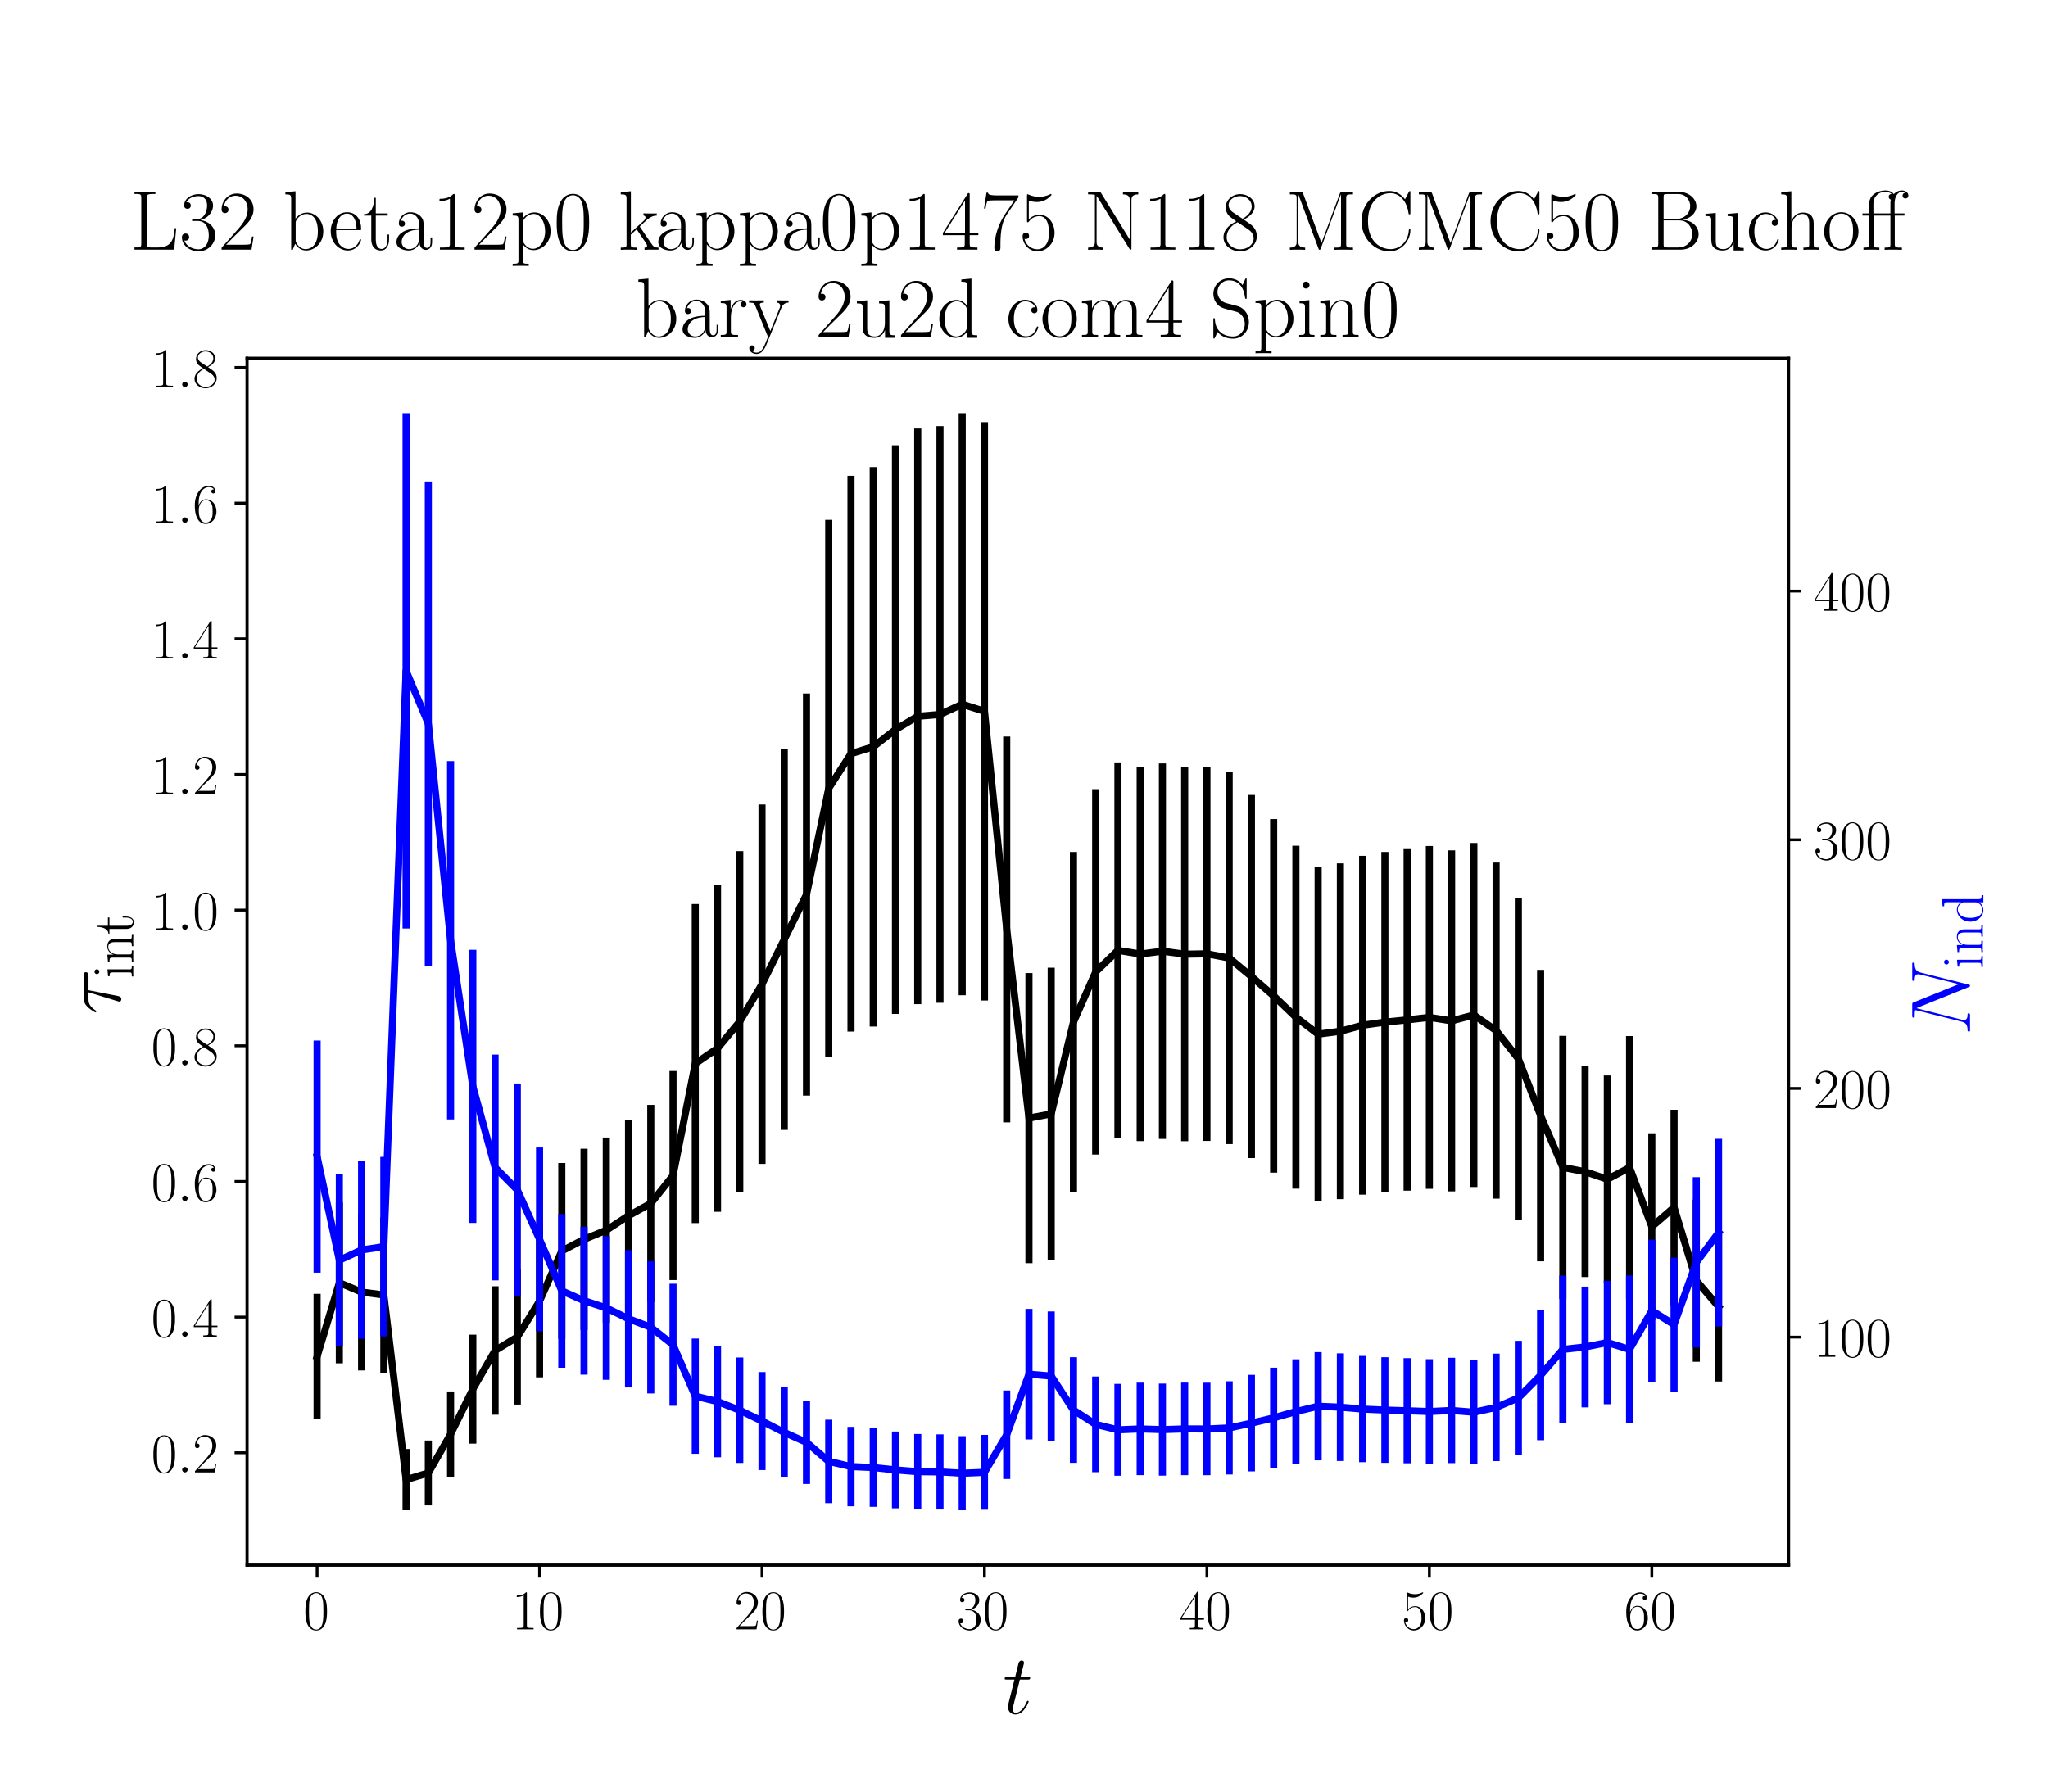 <?xml version="1.0" encoding="utf-8" standalone="no"?>
<!DOCTYPE svg PUBLIC "-//W3C//DTD SVG 1.1//EN"
  "http://www.w3.org/Graphics/SVG/1.1/DTD/svg11.dtd">
<!-- Created with matplotlib (https://matplotlib.org/) -->
<svg height="504pt" version="1.1" viewBox="0 0 576 504" width="576pt" xmlns="http://www.w3.org/2000/svg" xmlns:xlink="http://www.w3.org/1999/xlink">
 <defs>
  <style type="text/css">*{stroke-linecap:butt;stroke-linejoin:round;}</style>
 </defs>
 <g id="figure_1">
  <g id="patch_1">
   <path d="M 0 504 
L 576 504 
L 576 0 
L 0 0 
z
" style="fill:#ffffff;"/>
  </g>
  <g id="axes_1">
   <g id="patch_2">
    <path d="M 69.479 440.296 
L 503.053 440.296 
L 503.053 100.8 
L 69.479 100.8 
z
" style="fill:#ffffff;"/>
   </g>
   <g id="matplotlib.axis_1">
    <g id="xtick_1">
     <g id="line2d_1">
      <defs>
       <path d="M 0 0 
L 0 3.5 
" id="m782813d34b" style="stroke:#000000;stroke-width:0.8;"/>
      </defs>
      <g>
       <use style="stroke:#000000;stroke-width:0.8;" x="89.187" xlink:href="#m782813d34b" y="440.296"/>
      </g>
     </g>
     <g id="text_1">
      <!-- $\mathdefault{0}$ -->
      <g transform="translate(85.285 458.365)scale(0.16 -0.16)">
       <defs>
        <path d="M 42 31.641 
C 42 37.75 41.906 48.125 37.703 56.109 
C 34 63.109 28.094 65.594 22.906 65.594 
C 18.094 65.594 12 63.406 8.203 56.203 
C 4.203 48.719 3.797 39.438 3.797 31.641 
C 3.797 25.953 3.906 17.281 7 9.672 
C 11.297 -0.609 19 -2 22.906 -2 
C 27.5 -2 34.5 -0.109 38.594 9.375 
C 41.594 16.281 42 24.359 42 31.641 
z
M 22.906 -0.406 
C 16.5 -0.406 12.703 5.078 11.297 12.688 
C 10.203 18.562 10.203 27.156 10.203 32.75 
C 10.203 40.438 10.203 46.828 11.5 52.922 
C 13.406 61.391 19 64 22.906 64 
C 27 64 32.297 61.297 34.203 53.125 
C 35.5 47.438 35.594 40.734 35.594 32.75 
C 35.594 26.25 35.594 18.266 34.406 12.375 
C 32.297 1.484 26.406 -0.406 22.906 -0.406 
z
" id="CMR17-48"/>
       </defs>
       <use transform="scale(0.996)" xlink:href="#CMR17-48"/>
      </g>
     </g>
    </g>
    <g id="xtick_2">
     <g id="line2d_2">
      <g>
       <use style="stroke:#000000;stroke-width:0.8;" x="151.751" xlink:href="#m782813d34b" y="440.296"/>
      </g>
     </g>
     <g id="text_2">
      <!-- $\mathdefault{10}$ -->
      <g transform="translate(143.947 458.365)scale(0.16 -0.16)">
       <defs>
        <path d="M 26.594 63.406 
C 26.594 65.5 26.5 65.5 25.094 65.5 
C 21.203 61.188 15.297 59.797 9.703 59.797 
C 9.406 59.797 8.906 59.797 8.797 59.5 
C 8.703 59.297 8.703 59.094 8.703 57 
C 11.797 57 17 57.594 21 59.984 
L 21 7.203 
C 21 3.688 20.797 2.5 12.203 2.5 
L 9.203 2.5 
L 9.203 0 
C 14 0 19 0 23.797 0 
C 28.594 0 33.594 0 38.406 0 
L 38.406 2.5 
L 35.406 2.5 
C 26.797 2.5 26.594 3.594 26.594 7.156 
z
" id="CMR17-49"/>
       </defs>
       <use transform="scale(0.996)" xlink:href="#CMR17-49"/>
       <use transform="translate(45.69 0)scale(0.996)" xlink:href="#CMR17-48"/>
      </g>
     </g>
    </g>
    <g id="xtick_3">
     <g id="line2d_3">
      <g>
       <use style="stroke:#000000;stroke-width:0.8;" x="214.316" xlink:href="#m782813d34b" y="440.296"/>
      </g>
     </g>
     <g id="text_3">
      <!-- $\mathdefault{20}$ -->
      <g transform="translate(206.512 458.365)scale(0.16 -0.16)">
       <defs>
        <path d="M 41.703 15.453 
L 39.906 15.453 
C 38.906 8.375 38.094 7.172 37.703 6.562 
C 37.203 5.766 30 5.766 28.594 5.766 
L 9.406 5.766 
C 13 9.672 20 16.75 28.5 24.953 
C 34.594 30.734 41.703 37.531 41.703 47.422 
C 41.703 59.219 32.297 66 21.797 66 
C 10.797 66 4.094 56.312 4.094 47.344 
C 4.094 43.438 7 42.938 8.203 42.938 
C 9.203 42.938 12.203 43.547 12.203 47.031 
C 12.203 50.109 9.594 51 8.203 51 
C 7.594 51 7 50.906 6.594 50.703 
C 8.5 59.219 14.297 63.406 20.406 63.406 
C 29.094 63.406 34.797 56.516 34.797 47.422 
C 34.797 38.734 29.703 31.25 24 24.75 
L 4.094 2.281 
L 4.094 0 
L 39.297 0 
z
" id="CMR17-50"/>
       </defs>
       <use transform="scale(0.996)" xlink:href="#CMR17-50"/>
       <use transform="translate(45.69 0)scale(0.996)" xlink:href="#CMR17-48"/>
      </g>
     </g>
    </g>
    <g id="xtick_4">
     <g id="line2d_4">
      <g>
       <use style="stroke:#000000;stroke-width:0.8;" x="276.881" xlink:href="#m782813d34b" y="440.296"/>
      </g>
     </g>
     <g id="text_4">
      <!-- $\mathdefault{30}$ -->
      <g transform="translate(269.077 458.365)scale(0.16 -0.16)">
       <defs>
        <path d="M 22.094 33.703 
C 31 33.703 34.906 25.969 34.906 17.031 
C 34.906 5 28.5 0.391 22.703 0.391 
C 17.406 0.391 8.797 3.031 6.094 10.828 
C 6.594 10.625 7.094 10.625 7.594 10.625 
C 10 10.625 11.797 12.219 11.797 14.812 
C 11.797 17.703 9.594 19 7.594 19 
C 5.906 19 3.297 18.203 3.297 14.469 
C 3.297 5.234 12.297 -2 22.906 -2 
C 34 -2 42.5 6.719 42.5 16.953 
C 42.5 26.672 34.5 33.703 25 34.797 
C 32.594 36.375 39.906 43.062 39.906 52.016 
C 39.906 59.688 32 65.297 23 65.297 
C 13.906 65.297 5.906 59.828 5.906 52.016 
C 5.906 48.594 8.5 48 9.797 48 
C 11.906 48 13.703 49.297 13.703 51.891 
C 13.703 54.469 11.906 55.766 9.797 55.766 
C 9.406 55.766 8.906 55.766 8.5 55.578 
C 11.406 61.859 19.297 63 22.797 63 
C 26.297 63 32.906 61.328 32.906 51.875 
C 32.906 49.109 32.5 44.188 29.094 39.844 
C 26.094 36 22.703 36 19.406 35.688 
C 18.906 35.688 16.594 35.453 16.203 35.453 
C 15.5 35.359 15.094 35.266 15.094 34.5 
C 15.094 33.797 15.203 33.703 17.203 33.703 
z
" id="CMR17-51"/>
       </defs>
       <use transform="scale(0.996)" xlink:href="#CMR17-51"/>
       <use transform="translate(45.69 0)scale(0.996)" xlink:href="#CMR17-48"/>
      </g>
     </g>
    </g>
    <g id="xtick_5">
     <g id="line2d_5">
      <g>
       <use style="stroke:#000000;stroke-width:0.8;" x="339.446" xlink:href="#m782813d34b" y="440.296"/>
      </g>
     </g>
     <g id="text_5">
      <!-- $\mathdefault{40}$ -->
      <g transform="translate(331.642 458.365)scale(0.16 -0.16)">
       <defs>
        <path d="M 33.594 64.406 
C 33.594 66.5 33.5 66.5 31.703 66.5 
L 2 19.594 
L 2 17 
L 27.797 17 
L 27.797 7.141 
C 27.797 3.5 27.594 2.5 20.594 2.5 
L 18.703 2.5 
L 18.703 0 
C 21.906 0 27.297 0 30.703 0 
C 34.094 0 39.5 0 42.703 0 
L 42.703 2.5 
L 40.797 2.5 
C 33.797 2.5 33.594 3.5 33.594 7.141 
L 33.594 17 
L 43.797 17 
L 43.797 19.594 
L 33.594 19.594 
z
M 28.094 57.859 
L 28.094 19.594 
L 4 19.594 
z
" id="CMR17-52"/>
       </defs>
       <use transform="scale(0.996)" xlink:href="#CMR17-52"/>
       <use transform="translate(45.69 0)scale(0.996)" xlink:href="#CMR17-48"/>
      </g>
     </g>
    </g>
    <g id="xtick_6">
     <g id="line2d_6">
      <g>
       <use style="stroke:#000000;stroke-width:0.8;" x="402.011" xlink:href="#m782813d34b" y="440.296"/>
      </g>
     </g>
     <g id="text_6">
      <!-- $\mathdefault{50}$ -->
      <g transform="translate(394.207 458.365)scale(0.16 -0.16)">
       <defs>
        <path d="M 11.406 57.688 
C 12.406 57.281 16.5 56 20.703 56 
C 30 56 35.094 61.109 38 64.062 
C 38 64.953 38 65.5 37.406 65.5 
C 37.297 65.5 37.094 65.5 36.297 65.047 
C 32.797 63.406 28.703 62.078 23.703 62.078 
C 20.703 62.078 16.203 62.484 11.297 64.672 
C 10.203 65.172 10 65.172 9.906 65.172 
C 9.406 65.172 9.297 65.062 9.297 63.078 
L 9.297 34.422 
C 9.297 32.641 9.297 32.141 10.297 32.141 
C 10.797 32.141 11 32.344 11.5 33.031 
C 14.703 37.516 19.094 39.406 24.094 39.406 
C 27.594 39.406 35.094 37.219 35.094 20.141 
C 35.094 16.953 35.094 11.172 32.094 6.578 
C 29.594 2.484 25.703 0.391 21.406 0.391 
C 14.797 0.391 8.094 5 6.297 12.719 
C 6.703 12.609 7.5 12.422 7.906 12.422 
C 9.203 12.422 11.703 13.125 11.703 16.219 
C 11.703 18.906 9.797 20 7.906 20 
C 5.594 20 4.094 18.594 4.094 15.797 
C 4.094 7.094 11 -2 21.594 -2 
C 31.906 -2 41.703 6.875 41.703 19.75 
C 41.703 31.719 33.906 41 24.203 41 
C 19.094 41 14.797 39.109 11.406 35.531 
z
" id="CMR17-53"/>
       </defs>
       <use transform="scale(0.996)" xlink:href="#CMR17-53"/>
       <use transform="translate(45.69 0)scale(0.996)" xlink:href="#CMR17-48"/>
      </g>
     </g>
    </g>
    <g id="xtick_7">
     <g id="line2d_7">
      <g>
       <use style="stroke:#000000;stroke-width:0.8;" x="464.576" xlink:href="#m782813d34b" y="440.296"/>
      </g>
     </g>
     <g id="text_7">
      <!-- $\mathdefault{60}$ -->
      <g transform="translate(456.772 458.365)scale(0.16 -0.16)">
       <defs>
        <path d="M 10.594 34 
C 10.594 57.656 21.797 63 28.297 63 
C 30.406 63 35.5 62.641 37.5 59 
C 35.906 59 32.906 59 32.906 55.516 
C 32.906 52.828 35.094 51.922 36.5 51.922 
C 37.406 51.922 40.094 52.312 40.094 55.625 
C 40.094 61.781 35.094 65.297 28.203 65.297 
C 16.297 65.297 3.797 52.969 3.797 31 
C 3.797 3.953 15.094 -2 23.094 -2 
C 32.797 -2 42 6.672 42 20.047 
C 42 32.516 33.906 41.594 23.703 41.594 
C 17.594 41.594 13.094 37.609 10.594 30.625 
z
M 23.094 0.391 
C 10.797 0.391 10.797 18.75 10.797 22.438 
C 10.797 29.625 14.203 40 23.5 40 
C 25.203 40 30.094 40 33.406 33.125 
C 35.203 29.219 35.203 25.141 35.203 20.141 
C 35.203 14.75 35.203 10.781 33.094 6.781 
C 30.906 2.672 27.703 0.391 23.094 0.391 
z
" id="CMR17-54"/>
       </defs>
       <use transform="scale(0.996)" xlink:href="#CMR17-54"/>
       <use transform="translate(45.69 0)scale(0.996)" xlink:href="#CMR17-48"/>
      </g>
     </g>
    </g>
    <g id="text_8">
     <!-- $t$ -->
     <g transform="translate(282.039 482.069)scale(0.24 -0.24)">
      <defs>
       <path d="M 20.094 40.094 
L 29.297 40.094 
C 31.203 40.094 32.203 40.094 32.203 41.891 
C 32.203 43 31.594 43 29.594 43 
L 20.797 43 
L 24.5 57.688 
C 24.906 59.078 24.906 59.281 24.906 60 
C 24.906 61.609 23.594 62.5 22.297 62.5 
C 21.5 62.5 19.203 62.203 18.406 58.984 
L 14.5 43 
L 5.094 43 
C 3.094 43 2.203 43 2.203 41.094 
C 2.203 40.094 2.906 40.094 4.797 40.094 
L 13.703 40.094 
L 7.094 13.766 
C 6.297 10.281 6 9.281 6 7.984 
C 6 3.297 9.297 -1 14.906 -1 
C 25 -1 30.406 13.562 30.406 14.25 
C 30.406 14.859 30 15.156 29.406 15.156 
C 29.203 15.156 28.797 15.156 28.594 14.75 
C 28.5 14.656 28.406 14.547 27.703 12.953 
C 25.594 7.984 21 1 15.203 1 
C 12.203 1 12 3.5 12 5.688 
C 12 5.781 12 7.688 12.297 8.875 
z
" id="CMMI12-116"/>
      </defs>
      <use transform="scale(0.996)" xlink:href="#CMMI12-116"/>
     </g>
    </g>
   </g>
   <g id="matplotlib.axis_2">
    <g id="ytick_1">
     <g id="line2d_8">
      <defs>
       <path d="M 0 0 
L -3.5 0 
" id="m98a1964771" style="stroke:#000000;stroke-width:0.8;"/>
      </defs>
      <g>
       <use style="stroke:#000000;stroke-width:0.8;" x="69.479" xlink:href="#m98a1964771" y="408.683"/>
      </g>
     </g>
     <g id="text_9">
      <!-- $\mathdefault{0.2}$ -->
      <g transform="translate(42.535 414.218)scale(0.16 -0.16)">
       <defs>
        <path d="M 18.406 4.797 
C 18.406 7.688 16 9.672 13.594 9.672 
C 10.703 9.672 8.703 7.281 8.703 4.891 
C 8.703 2 11.094 0 13.5 0 
C 16.406 0 18.406 2.391 18.406 4.797 
z
" id="CMMI12-58"/>
       </defs>
       <use transform="scale(0.996)" xlink:href="#CMR17-48"/>
       <use transform="translate(45.69 0)scale(0.996)" xlink:href="#CMMI12-58"/>
       <use transform="translate(72.788 0)scale(0.996)" xlink:href="#CMR17-50"/>
      </g>
     </g>
    </g>
    <g id="ytick_2">
     <g id="line2d_9">
      <g>
       <use style="stroke:#000000;stroke-width:0.8;" x="69.479" xlink:href="#m98a1964771" y="370.519"/>
      </g>
     </g>
     <g id="text_10">
      <!-- $\mathdefault{0.4}$ -->
      <g transform="translate(42.535 376.054)scale(0.16 -0.16)">
       <use transform="scale(0.996)" xlink:href="#CMR17-48"/>
       <use transform="translate(45.69 0)scale(0.996)" xlink:href="#CMMI12-58"/>
       <use transform="translate(72.788 0)scale(0.996)" xlink:href="#CMR17-52"/>
      </g>
     </g>
    </g>
    <g id="ytick_3">
     <g id="line2d_10">
      <g>
       <use style="stroke:#000000;stroke-width:0.8;" x="69.479" xlink:href="#m98a1964771" y="332.355"/>
      </g>
     </g>
     <g id="text_11">
      <!-- $\mathdefault{0.6}$ -->
      <g transform="translate(42.535 337.89)scale(0.16 -0.16)">
       <use transform="scale(0.996)" xlink:href="#CMR17-48"/>
       <use transform="translate(45.69 0)scale(0.996)" xlink:href="#CMMI12-58"/>
       <use transform="translate(72.788 0)scale(0.996)" xlink:href="#CMR17-54"/>
      </g>
     </g>
    </g>
    <g id="ytick_4">
     <g id="line2d_11">
      <g>
       <use style="stroke:#000000;stroke-width:0.8;" x="69.479" xlink:href="#m98a1964771" y="294.191"/>
      </g>
     </g>
     <g id="text_12">
      <!-- $\mathdefault{0.8}$ -->
      <g transform="translate(42.535 299.726)scale(0.16 -0.16)">
       <defs>
        <path d="M 27.203 35.375 
C 33.5 38.547 39.906 43.328 39.906 50.984 
C 39.906 60.016 31.094 65.297 23 65.297 
C 13.906 65.297 5.906 58.734 5.906 49.688 
C 5.906 47.203 6.5 42.922 10.406 39.141 
C 11.406 38.156 15.594 35.172 18.297 33.281 
C 13.797 30.984 3.297 25.531 3.297 14.594 
C 3.297 4.359 13.094 -2 22.797 -2 
C 33.5 -2 42.5 5.656 42.5 15.781 
C 42.5 24.844 36.406 29.016 32.406 31.703 
z
M 14.094 44.094 
C 13.297 44.594 9.297 47.672 9.297 52.359 
C 9.297 58.422 15.594 63 22.797 63 
C 30.703 63 36.5 57.438 36.5 50.969 
C 36.5 41.703 26.094 36.422 25.594 36.422 
C 25.5 36.422 25.406 36.422 24.594 37.031 
z
M 32.5 23.734 
C 34 22.641 38.797 19.375 38.797 13.297 
C 38.797 5.953 31.406 0.391 23 0.391 
C 13.906 0.391 7 6.844 7 14.688 
C 7 22.547 13.094 29.094 20 32.188 
z
" id="CMR17-56"/>
       </defs>
       <use transform="scale(0.996)" xlink:href="#CMR17-48"/>
       <use transform="translate(45.69 0)scale(0.996)" xlink:href="#CMMI12-58"/>
       <use transform="translate(72.788 0)scale(0.996)" xlink:href="#CMR17-56"/>
      </g>
     </g>
    </g>
    <g id="ytick_5">
     <g id="line2d_12">
      <g>
       <use style="stroke:#000000;stroke-width:0.8;" x="69.479" xlink:href="#m98a1964771" y="256.027"/>
      </g>
     </g>
     <g id="text_13">
      <!-- $\mathdefault{1.0}$ -->
      <g transform="translate(42.535 261.561)scale(0.16 -0.16)">
       <use transform="scale(0.996)" xlink:href="#CMR17-49"/>
       <use transform="translate(45.69 0)scale(0.996)" xlink:href="#CMMI12-58"/>
       <use transform="translate(72.788 0)scale(0.996)" xlink:href="#CMR17-48"/>
      </g>
     </g>
    </g>
    <g id="ytick_6">
     <g id="line2d_13">
      <g>
       <use style="stroke:#000000;stroke-width:0.8;" x="69.479" xlink:href="#m98a1964771" y="217.863"/>
      </g>
     </g>
     <g id="text_14">
      <!-- $\mathdefault{1.2}$ -->
      <g transform="translate(42.535 223.397)scale(0.16 -0.16)">
       <use transform="scale(0.996)" xlink:href="#CMR17-49"/>
       <use transform="translate(45.69 0)scale(0.996)" xlink:href="#CMMI12-58"/>
       <use transform="translate(72.788 0)scale(0.996)" xlink:href="#CMR17-50"/>
      </g>
     </g>
    </g>
    <g id="ytick_7">
     <g id="line2d_14">
      <g>
       <use style="stroke:#000000;stroke-width:0.8;" x="69.479" xlink:href="#m98a1964771" y="179.699"/>
      </g>
     </g>
     <g id="text_15">
      <!-- $\mathdefault{1.4}$ -->
      <g transform="translate(42.535 185.233)scale(0.16 -0.16)">
       <use transform="scale(0.996)" xlink:href="#CMR17-49"/>
       <use transform="translate(45.69 0)scale(0.996)" xlink:href="#CMMI12-58"/>
       <use transform="translate(72.788 0)scale(0.996)" xlink:href="#CMR17-52"/>
      </g>
     </g>
    </g>
    <g id="ytick_8">
     <g id="line2d_15">
      <g>
       <use style="stroke:#000000;stroke-width:0.8;" x="69.479" xlink:href="#m98a1964771" y="141.534"/>
      </g>
     </g>
     <g id="text_16">
      <!-- $\mathdefault{1.6}$ -->
      <g transform="translate(42.535 147.069)scale(0.16 -0.16)">
       <use transform="scale(0.996)" xlink:href="#CMR17-49"/>
       <use transform="translate(45.69 0)scale(0.996)" xlink:href="#CMMI12-58"/>
       <use transform="translate(72.788 0)scale(0.996)" xlink:href="#CMR17-54"/>
      </g>
     </g>
    </g>
    <g id="ytick_9">
     <g id="line2d_16">
      <g>
       <use style="stroke:#000000;stroke-width:0.8;" x="69.479" xlink:href="#m98a1964771" y="103.37"/>
      </g>
     </g>
     <g id="text_17">
      <!-- $\mathdefault{1.8}$ -->
      <g transform="translate(42.535 108.905)scale(0.16 -0.16)">
       <use transform="scale(0.996)" xlink:href="#CMR17-49"/>
       <use transform="translate(45.69 0)scale(0.996)" xlink:href="#CMMI12-58"/>
       <use transform="translate(72.788 0)scale(0.996)" xlink:href="#CMR17-56"/>
      </g>
     </g>
    </g>
    <g id="text_18">
     <!-- $\tau_{\rm int}$ -->
     <g transform="translate(33.884 285.419)rotate(-90)scale(0.24 -0.24)">
      <defs>
       <path d="M 28.703 37.625 
L 45.297 37.625 
C 46.594 37.625 49.906 37.625 49.906 40.812 
C 49.906 43 48 43 46.203 43 
L 18.703 43 
C 16.406 43 13 43 8.406 38.125 
C 5.797 35.234 2.594 29.953 2.594 29.359 
C 2.594 28.766 3.094 28.562 3.703 28.562 
C 4.406 28.562 4.5 28.859 5 29.453 
C 10.203 37.625 15.406 37.625 17.906 37.625 
L 26.203 37.625 
L 15.797 3.484 
C 15.297 1.984 15.297 1.781 15.297 1.484 
C 15.297 0.391 16 -1 18 -1 
C 21.094 -1 21.594 1.688 21.906 3.172 
z
" id="CMMI12-28"/>
       <path d="M 15.5 61.078 
C 15.5 63.266 13.703 65.156 11.406 65.156 
C 9.203 65.156 7.297 63.375 7.297 61.078 
C 7.297 58.891 9.094 57 11.406 57 
C 13.594 57 15.5 58.797 15.5 61.078 
z
M 3.797 42.281 
L 3.797 39.703 
C 9.406 39.703 10.203 39.094 10.203 34.328 
L 10.203 6.672 
C 10.203 2.875 9.797 2.391 3.406 2.391 
L 3.406 -0.203 
C 5.797 0 10.094 0 12.594 0 
C 15 0 19.094 0 21.406 -0.203 
L 21.406 2.391 
C 15.5 2.391 15.297 2.984 15.297 6.562 
L 15.297 43.375 
z
" id="CMR17-105"/>
       <path d="M 41.5 30.203 
C 41.5 35.297 40.5 43.594 28.703 43.594 
C 20.797 43.594 16.703 37.5 15.203 33.5 
L 15.094 33.5 
L 15.094 43.594 
L 3.297 42.5 
L 3.297 39.906 
C 9.203 39.906 10.094 39.297 10.094 34.5 
L 10.094 6.688 
C 10.094 2.875 9.703 2.391 3.297 2.391 
L 3.297 -0.203 
C 5.703 0 10.094 0 12.703 0 
C 15.297 0 19.797 0 22.203 -0.203 
L 22.203 2.391 
C 15.797 2.391 15.406 2.781 15.406 6.688 
L 15.406 25.906 
C 15.406 35.109 21 42 28 42 
C 35.406 42 36.203 35.406 36.203 30.594 
L 36.203 6.688 
C 36.203 2.875 35.797 2.391 29.406 2.391 
L 29.406 -0.203 
C 31.797 0 36.203 0 38.797 0 
C 41.406 0 45.906 0 48.297 -0.203 
L 48.297 2.391 
C 41.906 2.391 41.5 2.781 41.5 6.688 
z
" id="CMR17-110"/>
       <path d="M 15.094 40 
L 29.094 40 
L 29.094 42.578 
L 15.094 42.578 
L 15.094 61 
L 13.297 61 
C 13.094 50.703 9.594 41.688 1.094 41.688 
L 1.094 40 
L 9.797 40 
L 9.797 12.047 
C 9.797 10.156 9.797 -1 21.406 -1 
C 27.297 -1 30.703 4.781 30.703 12.141 
L 30.703 17.812 
L 28.906 17.812 
L 28.906 12.234 
C 28.906 5.375 26.203 0.797 22 0.797 
C 19.094 0.797 15.094 2.781 15.094 11.844 
z
" id="CMR17-116"/>
      </defs>
      <use transform="scale(0.996)" xlink:href="#CMMI12-28"/>
      <use transform="translate(42.364 -14.944)scale(0.697)" xlink:href="#CMR17-105"/>
      <use transform="translate(59.773 -14.944)scale(0.697)" xlink:href="#CMR17-110"/>
      <use transform="translate(93.578 -14.944)scale(0.697)" xlink:href="#CMR17-116"/>
     </g>
    </g>
   </g>
   <g id="LineCollection_1">
    <path clip-path="url(#p3a1de2770c)" d="M 89.187 399.255 
L 89.187 363.965 
" style="fill:none;stroke:#000000;stroke-width:2;"/>
    <path clip-path="url(#p3a1de2770c)" d="M 95.443 383.52 
L 95.443 338.19 
" style="fill:none;stroke:#000000;stroke-width:2;"/>
    <path clip-path="url(#p3a1de2770c)" d="M 101.7 385.527 
L 101.7 341.434 
" style="fill:none;stroke:#000000;stroke-width:2;"/>
    <path clip-path="url(#p3a1de2770c)" d="M 107.956 386.148 
L 107.956 342.44 
" style="fill:none;stroke:#000000;stroke-width:2;"/>
    <path clip-path="url(#p3a1de2770c)" d="M 114.213 424.864 
L 114.213 407.629 
" style="fill:none;stroke:#000000;stroke-width:2;"/>
    <path clip-path="url(#p3a1de2770c)" d="M 120.469 423.496 
L 120.469 405.242 
" style="fill:none;stroke:#000000;stroke-width:2;"/>
    <path clip-path="url(#p3a1de2770c)" d="M 126.725 415.513 
L 126.725 391.436 
" style="fill:none;stroke:#000000;stroke-width:2;"/>
    <path clip-path="url(#p3a1de2770c)" d="M 132.982 406.119 
L 132.982 375.458 
" style="fill:none;stroke:#000000;stroke-width:2;"/>
    <path clip-path="url(#p3a1de2770c)" d="M 139.238 397.983 
L 139.238 361.852 
" style="fill:none;stroke:#000000;stroke-width:2;"/>
    <path clip-path="url(#p3a1de2770c)" d="M 145.495 395.128 
L 145.495 357.128 
" style="fill:none;stroke:#000000;stroke-width:2;"/>
    <path clip-path="url(#p3a1de2770c)" d="M 151.751 387.467 
L 151.751 344.581 
" style="fill:none;stroke:#000000;stroke-width:2;"/>
    <path clip-path="url(#p3a1de2770c)" d="M 158.008 376.638 
L 158.008 327.165 
" style="fill:none;stroke:#000000;stroke-width:2;"/>
    <path clip-path="url(#p3a1de2770c)" d="M 164.264 374.118 
L 164.264 323.164 
" style="fill:none;stroke:#000000;stroke-width:2;"/>
    <path clip-path="url(#p3a1de2770c)" d="M 170.521 372.126 
L 170.521 320.016 
" style="fill:none;stroke:#000000;stroke-width:2;"/>
    <path clip-path="url(#p3a1de2770c)" d="M 176.777 368.952 
L 176.777 315.027 
" style="fill:none;stroke:#000000;stroke-width:2;"/>
    <path clip-path="url(#p3a1de2770c)" d="M 183.034 366.263 
L 183.034 310.824 
" style="fill:none;stroke:#000000;stroke-width:2;"/>
    <path clip-path="url(#p3a1de2770c)" d="M 189.29 360.106 
L 189.29 301.287 
" style="fill:none;stroke:#000000;stroke-width:2;"/>
    <path clip-path="url(#p3a1de2770c)" d="M 195.547 344.086 
L 195.547 254.318 
" style="fill:none;stroke:#000000;stroke-width:2;"/>
    <path clip-path="url(#p3a1de2770c)" d="M 201.803 340.896 
L 201.803 248.893 
" style="fill:none;stroke:#000000;stroke-width:2;"/>
    <path clip-path="url(#p3a1de2770c)" d="M 208.06 335.289 
L 208.06 239.432 
" style="fill:none;stroke:#000000;stroke-width:2;"/>
    <path clip-path="url(#p3a1de2770c)" d="M 214.316 327.422 
L 214.316 226.318 
" style="fill:none;stroke:#000000;stroke-width:2;"/>
    <path clip-path="url(#p3a1de2770c)" d="M 220.573 317.866 
L 220.573 210.644 
" style="fill:none;stroke:#000000;stroke-width:2;"/>
    <path clip-path="url(#p3a1de2770c)" d="M 226.829 308.214 
L 226.829 195.088 
" style="fill:none;stroke:#000000;stroke-width:2;"/>
    <path clip-path="url(#p3a1de2770c)" d="M 233.086 297.268 
L 233.086 146.231 
" style="fill:none;stroke:#000000;stroke-width:2;"/>
    <path clip-path="url(#p3a1de2770c)" d="M 239.342 290.193 
L 239.342 133.84 
" style="fill:none;stroke:#000000;stroke-width:2;"/>
    <path clip-path="url(#p3a1de2770c)" d="M 245.599 288.783 
L 245.599 131.389 
" style="fill:none;stroke:#000000;stroke-width:2;"/>
    <path clip-path="url(#p3a1de2770c)" d="M 251.855 285.23 
L 251.855 125.239 
" style="fill:none;stroke:#000000;stroke-width:2;"/>
    <path clip-path="url(#p3a1de2770c)" d="M 258.112 282.491 
L 258.112 120.523 
" style="fill:none;stroke:#000000;stroke-width:2;"/>
    <path clip-path="url(#p3a1de2770c)" d="M 264.368 282.105 
L 264.368 119.86 
" style="fill:none;stroke:#000000;stroke-width:2;"/>
    <path clip-path="url(#p3a1de2770c)" d="M 270.625 279.987 
L 270.625 116.232 
" style="fill:none;stroke:#000000;stroke-width:2;"/>
    <path clip-path="url(#p3a1de2770c)" d="M 276.881 281.456 
L 276.881 118.746 
" style="fill:none;stroke:#000000;stroke-width:2;"/>
    <path clip-path="url(#p3a1de2770c)" d="M 283.138 315.741 
L 283.138 207.196 
" style="fill:none;stroke:#000000;stroke-width:2;"/>
    <path clip-path="url(#p3a1de2770c)" d="M 289.394 355.349 
L 289.394 273.728 
" style="fill:none;stroke:#000000;stroke-width:2;"/>
    <path clip-path="url(#p3a1de2770c)" d="M 295.651 354.482 
L 295.651 272.22 
" style="fill:none;stroke:#000000;stroke-width:2;"/>
    <path clip-path="url(#p3a1de2770c)" d="M 301.907 335.43 
L 301.907 239.668 
" style="fill:none;stroke:#000000;stroke-width:2;"/>
    <path clip-path="url(#p3a1de2770c)" d="M 308.163 324.8 
L 308.163 221.991 
" style="fill:none;stroke:#000000;stroke-width:2;"/>
    <path clip-path="url(#p3a1de2770c)" d="M 314.42 320.214 
L 314.42 214.47 
" style="fill:none;stroke:#000000;stroke-width:2;"/>
    <path clip-path="url(#p3a1de2770c)" d="M 320.676 321.001 
L 320.676 215.757 
" style="fill:none;stroke:#000000;stroke-width:2;"/>
    <path clip-path="url(#p3a1de2770c)" d="M 326.933 320.391 
L 326.933 214.76 
" style="fill:none;stroke:#000000;stroke-width:2;"/>
    <path clip-path="url(#p3a1de2770c)" d="M 333.189 321.034 
L 333.189 215.81 
" style="fill:none;stroke:#000000;stroke-width:2;"/>
    <path clip-path="url(#p3a1de2770c)" d="M 339.446 320.955 
L 339.446 215.68 
" style="fill:none;stroke:#000000;stroke-width:2;"/>
    <path clip-path="url(#p3a1de2770c)" d="M 345.702 321.861 
L 345.702 217.164 
" style="fill:none;stroke:#000000;stroke-width:2;"/>
    <path clip-path="url(#p3a1de2770c)" d="M 351.959 325.793 
L 351.959 223.627 
" style="fill:none;stroke:#000000;stroke-width:2;"/>
    <path clip-path="url(#p3a1de2770c)" d="M 358.215 329.894 
L 358.215 230.419 
" style="fill:none;stroke:#000000;stroke-width:2;"/>
    <path clip-path="url(#p3a1de2770c)" d="M 364.472 334.385 
L 364.472 237.915 
" style="fill:none;stroke:#000000;stroke-width:2;"/>
    <path clip-path="url(#p3a1de2770c)" d="M 370.728 337.946 
L 370.728 243.902 
" style="fill:none;stroke:#000000;stroke-width:2;"/>
    <path clip-path="url(#p3a1de2770c)" d="M 376.985 337.332 
L 376.985 242.867 
" style="fill:none;stroke:#000000;stroke-width:2;"/>
    <path clip-path="url(#p3a1de2770c)" d="M 383.241 336.076 
L 383.241 240.753 
" style="fill:none;stroke:#000000;stroke-width:2;"/>
    <path clip-path="url(#p3a1de2770c)" d="M 389.498 335.426 
L 389.498 239.661 
" style="fill:none;stroke:#000000;stroke-width:2;"/>
    <path clip-path="url(#p3a1de2770c)" d="M 395.754 334.955 
L 395.754 238.871 
" style="fill:none;stroke:#000000;stroke-width:2;"/>
    <path clip-path="url(#p3a1de2770c)" d="M 402.011 334.427 
L 402.011 237.985 
" style="fill:none;stroke:#000000;stroke-width:2;"/>
    <path clip-path="url(#p3a1de2770c)" d="M 408.267 335.157 
L 408.267 239.21 
" style="fill:none;stroke:#000000;stroke-width:2;"/>
    <path clip-path="url(#p3a1de2770c)" d="M 414.524 333.924 
L 414.524 237.142 
" style="fill:none;stroke:#000000;stroke-width:2;"/>
    <path clip-path="url(#p3a1de2770c)" d="M 420.78 337.195 
L 420.78 242.636 
" style="fill:none;stroke:#000000;stroke-width:2;"/>
    <path clip-path="url(#p3a1de2770c)" d="M 427.037 343.08 
L 427.037 252.603 
" style="fill:none;stroke:#000000;stroke-width:2;"/>
    <path clip-path="url(#p3a1de2770c)" d="M 433.293 354.837 
L 433.293 272.838 
" style="fill:none;stroke:#000000;stroke-width:2;"/>
    <path clip-path="url(#p3a1de2770c)" d="M 439.55 365.406 
L 439.55 291.399 
" style="fill:none;stroke:#000000;stroke-width:2;"/>
    <path clip-path="url(#p3a1de2770c)" d="M 445.806 359.253 
L 445.806 299.974 
" style="fill:none;stroke:#000000;stroke-width:2;"/>
    <path clip-path="url(#p3a1de2770c)" d="M 452.063 360.928 
L 452.063 302.553 
" style="fill:none;stroke:#000000;stroke-width:2;"/>
    <path clip-path="url(#p3a1de2770c)" d="M 458.319 365.443 
L 458.319 291.463 
" style="fill:none;stroke:#000000;stroke-width:2;"/>
    <path clip-path="url(#p3a1de2770c)" d="M 464.576 371.357 
L 464.576 318.805 
" style="fill:none;stroke:#000000;stroke-width:2;"/>
    <path clip-path="url(#p3a1de2770c)" d="M 470.832 367.137 
L 470.832 312.189 
" style="fill:none;stroke:#000000;stroke-width:2;"/>
    <path clip-path="url(#p3a1de2770c)" d="M 477.088 383.077 
L 477.088 337.476 
" style="fill:none;stroke:#000000;stroke-width:2;"/>
    <path clip-path="url(#p3a1de2770c)" d="M 483.345 388.638 
L 483.345 346.487 
" style="fill:none;stroke:#000000;stroke-width:2;"/>
   </g>
   <g id="line2d_17">
    <path clip-path="url(#p3a1de2770c)" d="M 89.187 381.61 
L 95.443 360.855 
L 101.7 363.481 
L 107.956 364.294 
L 114.213 416.246 
L 120.469 414.369 
L 126.725 403.475 
L 132.982 390.788 
L 139.238 379.917 
L 145.495 376.128 
L 151.751 366.024 
L 158.008 351.902 
L 164.264 348.641 
L 170.521 346.071 
L 176.777 341.99 
L 183.034 338.543 
L 189.29 330.697 
L 195.547 299.202 
L 201.803 294.895 
L 208.06 287.361 
L 214.316 276.87 
L 220.573 264.255 
L 226.829 251.651 
L 233.086 221.749 
L 239.342 212.016 
L 245.599 210.086 
L 251.855 205.234 
L 258.112 201.507 
L 264.368 200.983 
L 270.625 198.109 
L 276.881 200.101 
L 283.138 261.469 
L 289.394 314.538 
L 295.651 313.351 
L 301.907 287.549 
L 308.163 273.396 
L 314.42 267.342 
L 320.676 268.379 
L 326.933 267.576 
L 333.189 268.422 
L 339.446 268.318 
L 345.702 269.513 
L 351.959 274.71 
L 358.215 280.156 
L 364.472 286.15 
L 370.728 290.924 
L 376.985 290.099 
L 383.241 288.415 
L 389.498 287.543 
L 395.754 286.913 
L 402.011 286.206 
L 408.267 287.184 
L 414.524 285.533 
L 420.78 289.915 
L 427.037 297.841 
L 433.293 313.838 
L 439.55 328.403 
L 445.806 329.614 
L 452.063 331.741 
L 458.319 328.453 
L 464.576 345.081 
L 470.832 339.663 
L 477.088 360.276 
L 483.345 367.562 
" style="fill:none;stroke:#000000;stroke-linecap:square;stroke-width:2;"/>
   </g>
   <g id="patch_3">
    <path d="M 69.479 440.296 
L 69.479 100.8 
" style="fill:none;stroke:#000000;stroke-linecap:square;stroke-linejoin:miter;stroke-width:0.8;"/>
   </g>
   <g id="patch_4">
    <path d="M 503.053 440.296 
L 503.053 100.8 
" style="fill:none;stroke:#000000;stroke-linecap:square;stroke-linejoin:miter;stroke-width:0.8;"/>
   </g>
   <g id="patch_5">
    <path d="M 69.479 440.296 
L 503.053 440.296 
" style="fill:none;stroke:#000000;stroke-linecap:square;stroke-linejoin:miter;stroke-width:0.8;"/>
   </g>
   <g id="patch_6">
    <path d="M 69.479 100.8 
L 503.053 100.8 
" style="fill:none;stroke:#000000;stroke-linecap:square;stroke-linejoin:miter;stroke-width:0.8;"/>
   </g>
  </g>
  <g id="axes_2">
   <g id="matplotlib.axis_3">
    <g id="ytick_10">
     <g id="line2d_18">
      <defs>
       <path d="M 0 0 
L 3.5 0 
" id="m44eedd78b7" style="stroke:#000000;stroke-width:0.8;"/>
      </defs>
      <g>
       <use style="stroke:#000000;stroke-width:0.8;" x="503.053" xlink:href="#m44eedd78b7" y="376.147"/>
      </g>
     </g>
     <g id="text_19">
      <!-- $\mathdefault{100}$ -->
      <g transform="translate(510.053 381.682)scale(0.16 -0.16)">
       <use transform="scale(0.996)" xlink:href="#CMR17-49"/>
       <use transform="translate(45.69 0)scale(0.996)" xlink:href="#CMR17-48"/>
       <use transform="translate(91.381 0)scale(0.996)" xlink:href="#CMR17-48"/>
      </g>
     </g>
    </g>
    <g id="ytick_11">
     <g id="line2d_19">
      <g>
       <use style="stroke:#000000;stroke-width:0.8;" x="503.053" xlink:href="#m44eedd78b7" y="306.188"/>
      </g>
     </g>
     <g id="text_20">
      <!-- $\mathdefault{200}$ -->
      <g transform="translate(510.053 311.723)scale(0.16 -0.16)">
       <use transform="scale(0.996)" xlink:href="#CMR17-50"/>
       <use transform="translate(45.69 0)scale(0.996)" xlink:href="#CMR17-48"/>
       <use transform="translate(91.381 0)scale(0.996)" xlink:href="#CMR17-48"/>
      </g>
     </g>
    </g>
    <g id="ytick_12">
     <g id="line2d_20">
      <g>
       <use style="stroke:#000000;stroke-width:0.8;" x="503.053" xlink:href="#m44eedd78b7" y="236.23"/>
      </g>
     </g>
     <g id="text_21">
      <!-- $\mathdefault{300}$ -->
      <g transform="translate(510.053 241.765)scale(0.16 -0.16)">
       <use transform="scale(0.996)" xlink:href="#CMR17-51"/>
       <use transform="translate(45.69 0)scale(0.996)" xlink:href="#CMR17-48"/>
       <use transform="translate(91.381 0)scale(0.996)" xlink:href="#CMR17-48"/>
      </g>
     </g>
    </g>
    <g id="ytick_13">
     <g id="line2d_21">
      <g>
       <use style="stroke:#000000;stroke-width:0.8;" x="503.053" xlink:href="#m44eedd78b7" y="166.271"/>
      </g>
     </g>
     <g id="text_22">
      <!-- $\mathdefault{400}$ -->
      <g transform="translate(510.053 171.806)scale(0.16 -0.16)">
       <use transform="scale(0.996)" xlink:href="#CMR17-52"/>
       <use transform="translate(45.69 0)scale(0.996)" xlink:href="#CMR17-48"/>
       <use transform="translate(91.381 0)scale(0.996)" xlink:href="#CMR17-48"/>
      </g>
     </g>
    </g>
    <g id="text_23">
     <!-- $N_{\rm ind}$ -->
     <g style="fill:#0000ff;" transform="translate(554.069 291.302)rotate(-90)scale(0.24 -0.24)">
      <defs>
       <path d="M 74 57.781 
C 75.094 62.094 76.703 65.094 84.297 65.094 
C 84.594 65.094 85.797 65.094 85.797 66.859 
C 85.797 68 84.906 68 84.5 68 
C 82.5 68 77.406 68 75.406 68 
L 70.594 68 
C 69.203 68 67.406 68 66 68 
C 65.406 68 64.203 68 64.203 66.094 
C 64.203 65.094 65 65.094 65.703 65.094 
C 71.703 65.094 72.094 62.797 72.094 60.984 
C 72.094 60.094 72 59.781 71.703 58.391 
L 60.406 13.281 
L 39 66.391 
C 38.297 68 38.203 68 36 68 
L 23.797 68 
C 21.797 68 20.906 68 20.906 66.094 
C 20.906 65.094 21.594 65.094 23.5 65.094 
C 24 65.094 29.906 65.094 29.906 64.297 
C 29.906 64.094 29.703 63.297 29.594 63 
L 16.297 9.922 
C 15.094 5 12.703 2.906 6.094 2.906 
C 5.594 2.906 4.594 2.906 4.594 1.047 
C 4.594 0 5.594 0 5.906 0 
C 7.906 0 13 0 15 0 
L 19.797 0 
C 21.203 0 22.906 0 24.297 0 
C 25 0 26.094 0 26.094 1.906 
C 26.094 2.812 25.094 2.906 24.703 2.906 
C 21.406 2.906 18.203 3.5 18.203 7.094 
C 18.203 7.891 18.406 8.781 18.594 9.578 
L 32.094 63 
C 32.703 62 32.703 61.812 33.094 60.906 
L 56.906 1.797 
C 57.406 0.594 57.594 0 58.5 0 
C 59.5 0 59.594 0.297 60 2 
z
" id="CMMI12-78"/>
       <path d="M 29.203 67.594 
L 29.203 65 
C 35.094 65 36 64.406 36 59.688 
L 36 36.641 
C 35.594 37.141 31.5 43.594 23.406 43.594 
C 13.203 43.594 3.297 34.5 3.297 21.312 
C 3.297 8.203 12.594 -1 22.406 -1 
C 30.906 -1 35.297 5.266 35.797 5.938 
L 35.797 -0.984 
L 47.906 -0.984 
L 47.906 2 
C 42 2 41.094 2.594 41.094 7.391 
L 41.094 68.688 
z
M 35.797 11.797 
C 35.797 8.797 34 6.094 31.703 4.094 
C 28.297 1.094 24.906 0.594 23 0.594 
C 20.094 0.594 9.703 2.094 9.703 21.188 
C 9.703 40.812 21.297 42 23.906 42 
C 28.5 42 32.203 39.406 34.5 35.797 
C 35.797 33.703 35.797 33.406 35.797 31.609 
z
" id="CMR17-100"/>
      </defs>
      <use transform="scale(0.996)" xlink:href="#CMMI12-78"/>
      <use transform="translate(78.115 -14.944)scale(0.697)" xlink:href="#CMR17-105"/>
      <use transform="translate(95.525 -14.944)scale(0.697)" xlink:href="#CMR17-110"/>
      <use transform="translate(131.151 -14.944)scale(0.697)" xlink:href="#CMR17-100"/>
     </g>
    </g>
   </g>
   <g id="LineCollection_2">
    <path clip-path="url(#p3a1de2770c)" d="M 89.187 358.028 
L 89.187 292.718 
" style="fill:none;stroke:#0000ff;stroke-width:2;"/>
    <path clip-path="url(#p3a1de2770c)" d="M 95.443 378.654 
L 95.443 330.372 
" style="fill:none;stroke:#0000ff;stroke-width:2;"/>
    <path clip-path="url(#p3a1de2770c)" d="M 101.7 376.613 
L 101.7 326.643 
" style="fill:none;stroke:#0000ff;stroke-width:2;"/>
    <path clip-path="url(#p3a1de2770c)" d="M 107.956 375.955 
L 107.956 325.44 
" style="fill:none;stroke:#0000ff;stroke-width:2;"/>
    <path clip-path="url(#p3a1de2770c)" d="M 114.213 261.203 
L 114.213 116.232 
" style="fill:none;stroke:#0000ff;stroke-width:2;"/>
    <path clip-path="url(#p3a1de2770c)" d="M 120.469 271.747 
L 120.469 135.443 
" style="fill:none;stroke:#0000ff;stroke-width:2;"/>
    <path clip-path="url(#p3a1de2770c)" d="M 126.725 314.914 
L 126.725 214.106 
" style="fill:none;stroke:#0000ff;stroke-width:2;"/>
    <path clip-path="url(#p3a1de2770c)" d="M 132.982 344.029 
L 132.982 267.183 
" style="fill:none;stroke:#0000ff;stroke-width:2;"/>
    <path clip-path="url(#p3a1de2770c)" d="M 139.238 360.191 
L 139.238 296.663 
" style="fill:none;stroke:#0000ff;stroke-width:2;"/>
    <path clip-path="url(#p3a1de2770c)" d="M 145.495 364.655 
L 145.495 304.81 
" style="fill:none;stroke:#0000ff;stroke-width:2;"/>
    <path clip-path="url(#p3a1de2770c)" d="M 151.751 374.51 
L 151.751 322.802 
" style="fill:none;stroke:#0000ff;stroke-width:2;"/>
    <path clip-path="url(#p3a1de2770c)" d="M 158.008 384.763 
L 158.008 341.537 
" style="fill:none;stroke:#0000ff;stroke-width:2;"/>
    <path clip-path="url(#p3a1de2770c)" d="M 164.264 386.711 
L 164.264 345.099 
" style="fill:none;stroke:#0000ff;stroke-width:2;"/>
    <path clip-path="url(#p3a1de2770c)" d="M 170.521 388.157 
L 170.521 347.744 
" style="fill:none;stroke:#0000ff;stroke-width:2;"/>
    <path clip-path="url(#p3a1de2770c)" d="M 176.777 390.306 
L 176.777 351.678 
" style="fill:none;stroke:#0000ff;stroke-width:2;"/>
    <path clip-path="url(#p3a1de2770c)" d="M 183.034 391.995 
L 183.034 354.769 
" style="fill:none;stroke:#0000ff;stroke-width:2;"/>
    <path clip-path="url(#p3a1de2770c)" d="M 189.29 395.465 
L 189.29 361.125 
" style="fill:none;stroke:#0000ff;stroke-width:2;"/>
    <path clip-path="url(#p3a1de2770c)" d="M 195.547 408.977 
L 195.547 376.543 
" style="fill:none;stroke:#0000ff;stroke-width:2;"/>
    <path clip-path="url(#p3a1de2770c)" d="M 201.803 409.964 
L 201.803 378.58 
" style="fill:none;stroke:#0000ff;stroke-width:2;"/>
    <path clip-path="url(#p3a1de2770c)" d="M 208.06 411.562 
L 208.06 381.88 
" style="fill:none;stroke:#0000ff;stroke-width:2;"/>
    <path clip-path="url(#p3a1de2770c)" d="M 214.316 413.549 
L 214.316 385.988 
" style="fill:none;stroke:#0000ff;stroke-width:2;"/>
    <path clip-path="url(#p3a1de2770c)" d="M 220.573 415.635 
L 220.573 390.305 
" style="fill:none;stroke:#0000ff;stroke-width:2;"/>
    <path clip-path="url(#p3a1de2770c)" d="M 226.829 417.448 
L 226.829 394.063 
" style="fill:none;stroke:#0000ff;stroke-width:2;"/>
    <path clip-path="url(#p3a1de2770c)" d="M 233.086 422.854 
L 233.086 399.377 
" style="fill:none;stroke:#0000ff;stroke-width:2;"/>
    <path clip-path="url(#p3a1de2770c)" d="M 239.342 423.731 
L 239.342 401.4 
" style="fill:none;stroke:#0000ff;stroke-width:2;"/>
    <path clip-path="url(#p3a1de2770c)" d="M 245.599 423.897 
L 245.599 401.782 
" style="fill:none;stroke:#0000ff;stroke-width:2;"/>
    <path clip-path="url(#p3a1de2770c)" d="M 251.855 424.3 
L 251.855 402.714 
" style="fill:none;stroke:#0000ff;stroke-width:2;"/>
    <path clip-path="url(#p3a1de2770c)" d="M 258.112 424.599 
L 258.112 403.405 
" style="fill:none;stroke:#0000ff;stroke-width:2;"/>
    <path clip-path="url(#p3a1de2770c)" d="M 264.368 424.641 
L 264.368 403.501 
" style="fill:none;stroke:#0000ff;stroke-width:2;"/>
    <path clip-path="url(#p3a1de2770c)" d="M 270.625 424.864 
L 270.625 404.018 
" style="fill:none;stroke:#0000ff;stroke-width:2;"/>
    <path clip-path="url(#p3a1de2770c)" d="M 276.881 424.71 
L 276.881 403.661 
" style="fill:none;stroke:#0000ff;stroke-width:2;"/>
    <path clip-path="url(#p3a1de2770c)" d="M 283.138 416.057 
L 283.138 391.18 
" style="fill:none;stroke:#0000ff;stroke-width:2;"/>
    <path clip-path="url(#p3a1de2770c)" d="M 289.394 404.938 
L 289.394 368.215 
" style="fill:none;stroke:#0000ff;stroke-width:2;"/>
    <path clip-path="url(#p3a1de2770c)" d="M 295.651 405.284 
L 295.651 368.928 
" style="fill:none;stroke:#0000ff;stroke-width:2;"/>
    <path clip-path="url(#p3a1de2770c)" d="M 301.907 411.524 
L 301.907 381.801 
" style="fill:none;stroke:#0000ff;stroke-width:2;"/>
    <path clip-path="url(#p3a1de2770c)" d="M 308.163 414.154 
L 308.163 387.239 
" style="fill:none;stroke:#0000ff;stroke-width:2;"/>
    <path clip-path="url(#p3a1de2770c)" d="M 314.42 415.152 
L 314.42 389.304 
" style="fill:none;stroke:#0000ff;stroke-width:2;"/>
    <path clip-path="url(#p3a1de2770c)" d="M 320.676 414.986 
L 320.676 388.961 
" style="fill:none;stroke:#0000ff;stroke-width:2;"/>
    <path clip-path="url(#p3a1de2770c)" d="M 326.933 415.115 
L 326.933 389.227 
" style="fill:none;stroke:#0000ff;stroke-width:2;"/>
    <path clip-path="url(#p3a1de2770c)" d="M 333.189 414.979 
L 333.189 388.946 
" style="fill:none;stroke:#0000ff;stroke-width:2;"/>
    <path clip-path="url(#p3a1de2770c)" d="M 339.446 414.996 
L 339.446 388.981 
" style="fill:none;stroke:#0000ff;stroke-width:2;"/>
    <path clip-path="url(#p3a1de2770c)" d="M 345.702 414.802 
L 345.702 388.58 
" style="fill:none;stroke:#0000ff;stroke-width:2;"/>
    <path clip-path="url(#p3a1de2770c)" d="M 351.959 413.928 
L 351.959 386.772 
" style="fill:none;stroke:#0000ff;stroke-width:2;"/>
    <path clip-path="url(#p3a1de2770c)" d="M 358.215 412.954 
L 358.215 384.756 
" style="fill:none;stroke:#0000ff;stroke-width:2;"/>
    <path clip-path="url(#p3a1de2770c)" d="M 364.472 411.805 
L 364.472 382.381 
" style="fill:none;stroke:#0000ff;stroke-width:2;"/>
    <path clip-path="url(#p3a1de2770c)" d="M 370.728 410.826 
L 370.728 380.359 
" style="fill:none;stroke:#0000ff;stroke-width:2;"/>
    <path clip-path="url(#p3a1de2770c)" d="M 376.985 410.999 
L 376.985 380.717 
" style="fill:none;stroke:#0000ff;stroke-width:2;"/>
    <path clip-path="url(#p3a1de2770c)" d="M 383.241 411.348 
L 383.241 381.437 
" style="fill:none;stroke:#0000ff;stroke-width:2;"/>
    <path clip-path="url(#p3a1de2770c)" d="M 389.498 411.525 
L 389.498 381.803 
" style="fill:none;stroke:#0000ff;stroke-width:2;"/>
    <path clip-path="url(#p3a1de2770c)" d="M 395.754 411.652 
L 395.754 382.066 
" style="fill:none;stroke:#0000ff;stroke-width:2;"/>
    <path clip-path="url(#p3a1de2770c)" d="M 402.011 411.793 
L 402.011 382.358 
" style="fill:none;stroke:#0000ff;stroke-width:2;"/>
    <path clip-path="url(#p3a1de2770c)" d="M 408.267 411.598 
L 408.267 381.953 
" style="fill:none;stroke:#0000ff;stroke-width:2;"/>
    <path clip-path="url(#p3a1de2770c)" d="M 414.524 411.927 
L 414.524 382.634 
" style="fill:none;stroke:#0000ff;stroke-width:2;"/>
    <path clip-path="url(#p3a1de2770c)" d="M 420.78 411.037 
L 420.78 380.796 
" style="fill:none;stroke:#0000ff;stroke-width:2;"/>
    <path clip-path="url(#p3a1de2770c)" d="M 427.037 409.295 
L 427.037 377.199 
" style="fill:none;stroke:#0000ff;stroke-width:2;"/>
    <path clip-path="url(#p3a1de2770c)" d="M 433.293 405.143 
L 433.293 368.637 
" style="fill:none;stroke:#0000ff;stroke-width:2;"/>
    <path clip-path="url(#p3a1de2770c)" d="M 439.55 400.383 
L 439.55 358.834 
" style="fill:none;stroke:#0000ff;stroke-width:2;"/>
    <path clip-path="url(#p3a1de2770c)" d="M 445.806 395.907 
L 445.806 361.936 
" style="fill:none;stroke:#0000ff;stroke-width:2;"/>
    <path clip-path="url(#p3a1de2770c)" d="M 452.063 395.031 
L 452.063 360.329 
" style="fill:none;stroke:#0000ff;stroke-width:2;"/>
    <path clip-path="url(#p3a1de2770c)" d="M 458.319 400.365 
L 458.319 358.796 
" style="fill:none;stroke:#0000ff;stroke-width:2;"/>
    <path clip-path="url(#p3a1de2770c)" d="M 464.576 388.694 
L 464.576 348.727 
" style="fill:none;stroke:#0000ff;stroke-width:2;"/>
    <path clip-path="url(#p3a1de2770c)" d="M 470.832 391.458 
L 470.832 353.787 
" style="fill:none;stroke:#0000ff;stroke-width:2;"/>
    <path clip-path="url(#p3a1de2770c)" d="M 477.088 379.087 
L 477.088 331.163 
" style="fill:none;stroke:#0000ff;stroke-width:2;"/>
    <path clip-path="url(#p3a1de2770c)" d="M 483.345 373.172 
L 483.345 320.357 
" style="fill:none;stroke:#0000ff;stroke-width:2;"/>
   </g>
   <g id="line2d_22">
    <path clip-path="url(#p3a1de2770c)" d="M 89.187 325.373 
L 95.443 354.513 
L 101.7 351.628 
L 107.956 350.698 
L 114.213 188.717 
L 120.469 203.595 
L 126.725 264.51 
L 132.982 305.606 
L 139.238 328.427 
L 145.495 334.733 
L 151.751 348.656 
L 158.008 363.15 
L 164.264 365.905 
L 170.521 367.95 
L 176.777 370.992 
L 183.034 373.382 
L 189.29 378.295 
L 195.547 392.76 
L 201.803 394.272 
L 208.06 396.721 
L 214.316 399.769 
L 220.573 402.97 
L 226.829 405.755 
L 233.086 411.115 
L 239.342 412.566 
L 245.599 412.839 
L 251.855 413.507 
L 258.112 414.002 
L 264.368 414.071 
L 270.625 414.441 
L 276.881 414.185 
L 283.138 403.618 
L 289.394 386.577 
L 295.651 387.106 
L 301.907 396.662 
L 308.163 400.697 
L 314.42 402.228 
L 320.676 401.973 
L 326.933 402.171 
L 333.189 401.963 
L 339.446 401.989 
L 345.702 401.691 
L 351.959 400.35 
L 358.215 398.855 
L 364.472 397.093 
L 370.728 395.592 
L 376.985 395.858 
L 383.241 396.392 
L 389.498 396.664 
L 395.754 396.859 
L 402.011 397.076 
L 408.267 396.776 
L 414.524 397.28 
L 420.78 395.917 
L 427.037 393.247 
L 433.293 386.89 
L 439.55 379.608 
L 445.806 378.922 
L 452.063 377.68 
L 458.319 379.58 
L 464.576 368.71 
L 470.832 372.623 
L 477.088 355.125 
L 483.345 346.765 
" style="fill:none;stroke:#0000ff;stroke-linecap:square;stroke-width:2;"/>
   </g>
   <g id="patch_7">
    <path d="M 69.479 440.296 
L 69.479 100.8 
" style="fill:none;stroke:#000000;stroke-linecap:square;stroke-linejoin:miter;stroke-width:0.8;"/>
   </g>
   <g id="patch_8">
    <path d="M 503.053 440.296 
L 503.053 100.8 
" style="fill:none;stroke:#000000;stroke-linecap:square;stroke-linejoin:miter;stroke-width:0.8;"/>
   </g>
   <g id="patch_9">
    <path d="M 69.479 440.296 
L 503.053 440.296 
" style="fill:none;stroke:#000000;stroke-linecap:square;stroke-linejoin:miter;stroke-width:0.8;"/>
   </g>
   <g id="patch_10">
    <path d="M 69.479 100.8 
L 503.053 100.8 
" style="fill:none;stroke:#000000;stroke-linecap:square;stroke-linejoin:miter;stroke-width:0.8;"/>
   </g>
   <g id="text_24">
    <!-- L32 beta12p0 kappa0p1475 N118 MCMC50 Buchoff -->
    <g transform="translate(36.607 70.224)scale(0.24 -0.24)">
     <defs>
      <path d="M 54.203 25.234 
L 52.406 25.234 
C 51.594 15.359 50.297 2.594 33.203 2.594 
L 23.906 2.594 
C 19.906 2.594 19.703 3.078 19.703 6.469 
L 19.703 60.906 
C 19.703 64.516 19.906 65.5 27.5 65.5 
L 29.703 65.5 
L 29.703 68 
C 25.594 68 20.797 68 16.703 68 
C 13.594 68 8 68 5.094 68 
L 5.094 65.5 
C 12 65.5 13.094 65.5 13.094 61.016 
L 13.094 7.062 
C 13.094 2.594 12 2.594 5.094 2.594 
L 5.094 0 
L 51.797 0 
z
" id="CMR17-76"/>
      <path d="M 15 68.688 
L 3.094 67.594 
L 3.094 65 
C 9 65 9.906 64.406 9.906 59.641 
L 9.906 -0.203 
L 11.703 -0.203 
L 14.594 6.891 
C 17.5 2.203 21.797 -1 27.594 -1 
C 37.594 -1 47.703 7.812 47.703 21.406 
C 47.703 34.188 38.703 43.594 28.594 43.594 
C 22.406 43.594 18 40.297 15 36.406 
z
M 15.203 31.312 
C 15.203 33.094 15.203 33.406 16.594 35.5 
C 20.5 41.516 26.094 42 28 42 
C 31 42 41.297 40.391 41.297 21.5 
C 41.297 1.688 29.5 0.594 27.094 0.594 
C 24 0.594 19.5 1.781 16.297 7.594 
C 15.203 9.5 15.203 9.703 15.203 11.484 
z
" id="CMR17-98"/>
      <path d="M 38.094 23 
C 38.5 23.406 38.5 23.609 38.5 24.625 
C 38.5 34.969 33.094 44 21.703 44 
C 11.094 44 2.703 33.891 2.703 21.609 
C 2.703 8.609 12.203 -1 22.797 -1 
C 34 -1 38.406 9.484 38.406 11.562 
C 38.406 12.25 37.797 12.25 37.594 12.25 
C 36.906 12.25 36.797 12.047 36.406 10.875 
C 34.203 4.141 28.703 0.797 23.5 0.797 
C 19.203 0.797 14.906 3.172 12.203 7.5 
C 9.094 12.547 9.094 18.375 9.094 23 
z
M 9.203 24.5 
C 9.906 39.141 17.594 42.406 21.594 42.406 
C 28.406 42.406 33 35.891 33.094 24.5 
z
" id="CMR17-101"/>
      <path d="M 36 25.828 
C 36 32.375 36 35.844 31.797 39.734 
C 28.094 43 23.797 44 20.406 44 
C 12.5 44 6.797 37.609 6.797 30.797 
C 6.797 27 9.797 27 10.406 27 
C 11.703 27 14 27.781 14 30.531 
C 14 33 12.094 34.078 10.406 34.078 
C 10 34.078 9.5 33.969 9.203 33.875 
C 11.297 40.5 16.703 42.406 20.203 42.406 
C 25.203 42.406 30.703 37.953 30.703 29.453 
L 30.703 25 
C 24.797 25 17.703 24.203 12.094 21.203 
C 5.797 17.703 4 12.703 4 8.906 
C 4 1.203 13 -1 18.297 -1 
C 23.797 -1 28.906 2.172 31.094 7.984 
C 31.297 3.641 34.094 -0.281 38.5 -0.281 
C 40.594 -0.281 45.906 1.094 45.906 8.859 
L 45.906 14.375 
L 44.094 14.375 
L 44.094 8.781 
C 44.094 2.781 41.406 2 40.094 2 
C 36 2 36 7.156 36 11.531 
z
M 30.703 13.594 
C 30.703 4.953 24.5 0.594 19 0.594 
C 14 0.594 10.094 4.297 10.094 8.906 
C 10.094 11.891 11.406 17.188 17.203 20.391 
C 22 23.094 27.5 23.5 30.703 23.5 
z
" id="CMR17-97"/>
      <path d="M 22 -16.609 
C 15.594 -16.609 15.203 -16.203 15.203 -12.328 
L 15.203 6.281 
C 18.094 2.094 22.297 -0.594 27.594 -0.594 
C 37.594 -0.594 47.703 8.172 47.703 21.688 
C 47.703 34.234 39 43.781 28.703 43.781 
C 22.703 43.781 17.797 40.5 15 36.531 
L 15 43.781 
L 3.094 42.688 
L 3.094 40.109 
C 9 40.109 9.906 39.5 9.906 34.734 
L 9.906 -12.328 
C 9.906 -16.109 9.5 -16.609 3.094 -16.609 
L 3.094 -19.188 
C 5.5 -19 9.906 -19 12.5 -19 
C 15.094 -19 19.594 -19 22 -19.188 
z
M 15.203 31.438 
C 15.203 32.844 15.203 34.922 19.094 38.609 
C 19.594 39.016 23 42 28 42 
C 35.297 42 41.297 32.938 41.297 21.594 
C 41.297 10.25 34.906 1 27 1 
C 23.406 1 19.5 2.688 16.5 7.375 
C 15.203 9.562 15.203 10.156 15.203 11.75 
z
" id="CMR17-112"/>
      <path d="M 26.094 26.141 
C 26 26.344 25.5 26.938 25.5 27.234 
C 25.5 27.438 32.594 33.922 33.5 34.719 
C 39.203 39.5 42.797 40 45.406 40 
L 45.406 42.703 
C 44.797 42.703 44.594 42.703 44.5 42.5 
L 39.594 42.5 
C 36.797 42.5 32.5 42.5 29.797 42.703 
L 29.797 40.094 
C 31.203 39.984 32.203 39.188 32.203 37.797 
C 32.203 35.797 30.203 33.906 30.094 33.906 
L 15 20.141 
L 15 68.688 
L 3.094 67.594 
L 3.094 65 
C 9 65 9.906 64.406 9.906 59.641 
L 9.906 6.656 
C 9.906 2.875 9.5 2.391 3.094 2.391 
L 3.094 -0.203 
C 5.5 0 9.906 0 12.406 0 
C 14.906 0 19.297 0 21.703 -0.203 
L 21.703 2.391 
C 15.297 2.391 14.906 2.781 14.906 6.688 
L 14.906 17.656 
L 21.797 23.938 
L 31.906 8.969 
C 33.094 7.172 34.094 5.766 34.094 4.469 
C 34.094 2.688 32.297 2.391 31.094 2.391 
L 31.094 -0.203 
C 33.5 0 37.797 0 40.297 0 
C 42.094 0 45.797 0 47.5 0 
L 47.5 2.391 
C 42.797 2.391 41.703 3.281 38.703 7.672 
z
" id="CMR17-107"/>
      <path d="M 45.094 61.578 
L 45.094 63.766 
L 21.594 63.766 
C 9.906 63.766 9.703 65.078 9.297 67 
L 7.5 67 
L 4.594 48.344 
L 6.406 48.344 
C 6.703 50.234 7.406 55.312 8.594 57.203 
C 9.203 58 16.594 58 18.297 58 
L 40.297 58 
L 29.203 41.578 
C 21.797 30.531 16.703 15.609 16.703 2.578 
C 16.703 1.391 16.703 -2 20.297 -2 
C 23.906 -2 23.906 1.391 23.906 2.672 
L 23.906 7.266 
C 23.906 23.562 26.703 34.312 31.297 41.188 
z
" id="CMR17-55"/>
      <path d="M 20.5 66.406 
C 19.797 67.5 19.703 67.5 17.797 67.5 
L 5.094 67.5 
L 5.094 65 
L 7 65 
C 11 65 12.797 64.516 13.094 64.406 
L 13.094 9.531 
C 13.094 7.047 13.094 2.391 5.094 2.391 
L 5.094 -0.203 
C 7.406 0 11.594 0 14.094 0 
C 16.594 0 20.797 0 23.094 -0.203 
L 23.094 2.391 
C 15.094 2.391 15.094 7.047 15.094 9.531 
L 15.094 63.016 
C 15.797 62.422 15.797 62.219 16.5 61.234 
L 53.594 1.188 
C 54.297 0 54.594 0 55.094 0 
C 56.094 0 56.094 0.297 56.094 2.172 
L 56.094 57.891 
C 56.094 60.359 56.094 65 64.094 65 
L 64.094 67.594 
C 61.797 67.5 57.594 67.5 55.094 67.5 
C 52.594 67.5 48.406 67.5 46.094 67.594 
L 46.094 65 
C 54.094 65 54.094 60.344 54.094 57.859 
L 54.094 11.922 
z
" id="CMR17-78"/>
      <path d="M 20.906 66 
C 20.297 67.5 20.203 67.5 18.094 67.5 
L 5.297 67.5 
L 5.297 65 
C 12.203 65 13.297 65 13.297 60.547 
L 13.297 9.531 
C 13.297 7.047 13.297 2.391 5.297 2.391 
L 5.297 -0.203 
C 7.594 0 11.797 0 14.297 0 
C 16.797 0 21 0 23.297 -0.203 
L 23.297 2.391 
C 15.297 2.391 15.297 7.047 15.297 9.531 
L 15.297 64.609 
L 15.406 64.609 
L 38.906 1.391 
C 39.297 0.391 39.5 -0.203 40.297 -0.203 
C 41.094 -0.203 41.297 0.391 41.703 1.391 
L 65.406 65.094 
L 65.5 65.094 
L 65.5 6.844 
C 65.5 2.391 64.406 2.391 57.5 2.391 
L 57.5 -0.203 
C 60.203 0 65.594 0 68.5 0 
C 71.406 0 76.906 0 79.594 -0.203 
L 79.594 2.391 
C 72.703 2.391 71.594 2.391 71.594 6.844 
L 71.594 60.547 
C 71.594 65 72.703 65 79.594 65 
L 79.594 67.5 
L 66.906 67.5 
C 64.797 67.5 64.703 67.406 64.094 65.906 
L 42.5 7.844 
z
" id="CMR17-77"/>
      <path d="M 62.094 67.016 
C 62.094 68.797 62 68.906 61.406 68.906 
C 61 68.906 60.906 68.797 60.203 67.609 
L 55.797 59.25 
C 50.906 65.422 44.906 69 37.203 69 
C 20.094 69 4.594 54 4.594 33.562 
C 4.594 12.906 20.094 -2 37.297 -2 
C 52.594 -2 62.094 11.406 62.094 22.828 
C 62.094 23.812 62.094 24.219 61.203 24.219 
C 60.406 24.219 60.406 23.922 60.297 23.031 
C 59.5 9.141 49.5 0.594 38.703 0.594 
C 28.5 0.594 12.203 7.734 12.203 33.547 
C 12.203 59.453 28.797 66.406 38.5 66.406 
C 49.797 66.406 58 56.688 59.906 42.891 
C 60.094 41.688 60.094 41.484 61 41.484 
C 62.094 41.484 62.094 41.688 62.094 43.484 
z
" id="CMR17-67"/>
      <path d="M 5.203 68 
L 5.203 65.406 
C 12.094 65.406 13.203 65.406 13.203 60.938 
L 13.203 7.062 
C 13.203 2.594 12.094 2.594 5.203 2.594 
L 5.203 0 
L 39.594 0 
C 52.406 0 60.703 9.109 60.703 18.188 
C 60.703 27.203 52.5 34.891 41.797 34.891 
C 51.406 36.812 58.094 43.297 58.094 51 
C 58.094 59.406 49.906 68 37 68 
z
M 19.5 36 
L 19.5 61.516 
C 19.5 64.922 19.703 65.406 23.703 65.406 
L 36.5 65.406 
C 46.406 65.406 50.797 57.406 50.797 51.203 
C 50.797 43.609 44.703 36 33.906 36 
z
M 23.703 2.594 
C 19.703 2.594 19.5 3.078 19.5 6.453 
L 19.5 34.406 
L 38 34.406 
C 48.297 34.406 53.297 25.391 53.297 18.156 
C 53.297 10.922 47.594 2.594 36.703 2.594 
z
" id="CMR17-66"/>
      <path d="M 29.406 42.078 
L 29.406 39.5 
C 35.297 39.5 36.203 38.891 36.203 34.156 
L 36.203 16.125 
C 36.203 7.812 31.703 0.594 24.297 0.594 
C 16.094 0.594 15.406 5.438 15.406 10.594 
L 15.406 43.172 
L 3.297 42.078 
L 3.297 39.5 
C 7.297 39.5 10 39.5 10.094 35.531 
L 10.094 16.531 
C 10.094 9.891 10.094 5.641 12.703 2.859 
C 14 1.578 16.5 -1 23.703 -1 
C 32.203 -1 35.5 5.891 36.297 7.906 
L 36.406 7.906 
L 36.406 -0.984 
L 48.297 -0.984 
L 48.297 2 
C 42.406 2 41.5 2.594 41.5 7.391 
L 41.5 43.172 
z
" id="CMR17-117"/>
      <path d="M 34.906 35 
C 33 35 30.203 35 30.203 31.516 
C 30.203 28.719 32.5 27.922 33.797 27.922 
C 34.5 27.922 37.406 28.234 37.406 31.625 
C 37.406 38.547 30.594 43.797 22.906 43.797 
C 12.297 43.797 3.297 34.031 3.297 21.297 
C 3.297 8.062 12.703 -1 22.906 -1 
C 35.297 -1 38.406 10.578 38.406 11.688 
C 38.406 12.094 38.297 12.391 37.594 12.391 
C 36.906 12.391 36.797 12.297 36.406 10.984 
C 33.797 2.812 28.094 0.797 23.797 0.797 
C 17.406 0.797 9.703 6.672 9.703 21.391 
C 9.703 36.531 17.094 42 23 42 
C 26.906 42 32.703 40.203 34.906 35 
z
" id="CMR17-99"/>
      <path d="M 41.5 30.203 
C 41.5 35.297 40.5 43.594 28.703 43.594 
C 20.5 43.594 16.5 37 15.297 33.703 
L 15.203 33.703 
L 15.203 68.688 
L 3.297 67.594 
L 3.297 65 
C 9.203 65 10.094 64.406 10.094 59.641 
L 10.094 6.656 
C 10.094 2.875 9.703 2.391 3.297 2.391 
L 3.297 -0.203 
C 5.703 0 10.094 0 12.703 0 
C 15.297 0 19.797 0 22.203 -0.203 
L 22.203 2.391 
C 15.797 2.391 15.406 2.781 15.406 6.688 
L 15.406 25.906 
C 15.406 35.109 21 42 28 42 
C 35.406 42 36.203 35.406 36.203 30.594 
L 36.203 6.688 
C 36.203 2.875 35.797 2.391 29.406 2.391 
L 29.406 -0.203 
C 31.797 0 36.203 0 38.797 0 
C 41.406 0 45.906 0 48.297 -0.203 
L 48.297 2.391 
C 41.906 2.391 41.5 2.781 41.5 6.688 
z
" id="CMR17-104"/>
      <path d="M 43.094 21.188 
C 43.094 34 33.797 44 22.906 44 
C 12 44 2.703 34 2.703 21.188 
C 2.703 8.609 12 -1 22.906 -1 
C 33.797 -1 43.094 8.609 43.094 21.188 
z
M 22.906 0.797 
C 18.203 0.797 14.203 3.594 11.906 7.5 
C 9.406 11.984 9.094 17.594 9.094 22 
C 9.094 26.203 9.297 31.406 11.906 35.906 
C 13.906 39.203 17.797 42.406 22.906 42.406 
C 27.406 42.406 31.203 39.906 33.594 36.406 
C 36.703 31.703 36.703 25.109 36.703 22 
C 36.703 18.094 36.5 12.109 33.797 7.297 
C 31 2.703 26.703 0.797 22.906 0.797 
z
" id="CMR17-111"/>
      <path d="M 39.906 40 
L 51.297 40 
L 51.297 42.578 
L 39.703 42.578 
L 39.703 54.594 
C 39.703 62.844 43.906 68 48.203 68 
C 49.5 68 51 67.609 52 66.906 
C 51.203 66.703 49.094 66.016 49.094 63.547 
C 49.094 60.953 51.094 60.156 52.5 60.156 
C 53.906 60.156 55.906 60.953 55.906 63.547 
C 55.906 67.312 52.297 69.594 48.297 69.594 
C 44.406 69.594 41.203 67.703 38.703 65.328 
C 36.406 68.594 32.594 69.594 28.703 69.594 
C 20.906 69.594 9.906 65.125 9.906 54.203 
L 9.906 42.578 
L 1.906 42.578 
L 1.906 40 
L 9.906 40 
L 9.906 6.672 
C 9.906 2.875 9.5 2.391 3.094 2.391 
L 3.094 -0.203 
C 5.5 0 9.906 0 12.406 0 
C 15 0 19.406 0 21.797 -0.203 
L 21.797 2.391 
C 15.406 2.391 15 2.781 15 6.672 
L 15 40 
L 34.797 40 
L 34.797 6.672 
C 34.797 2.875 34.406 2.391 28 2.391 
L 28 -0.203 
C 30.406 0 35 0 37.594 0 
C 40.5 0 45.594 0 48.297 -0.203 
L 48.297 2.391 
C 41.094 2.391 39.906 2.391 39.906 6.859 
z
M 14.797 42.578 
L 14.797 54.203 
C 14.797 63.234 21.797 68 28.5 68 
C 30 68 33.906 67.688 36.297 65.422 
C 34.5 65.422 32.797 64.625 32.797 62.141 
C 32.797 59.562 35.094 58.859 35.297 58.859 
C 34.797 57.062 34.797 55.094 34.797 54.391 
L 34.797 42.578 
z
" id="CMR17-11"/>
     </defs>
     <use transform="scale(0.996)" xlink:href="#CMR17-76"/>
     <use transform="translate(57.381 0)scale(0.996)" xlink:href="#CMR17-51"/>
     <use transform="translate(103.072 0)scale(0.996)" xlink:href="#CMR17-50"/>
     <use transform="translate(178.838 0)scale(0.996)" xlink:href="#CMR17-98"/>
     <use transform="translate(232.336 0)scale(0.996)" xlink:href="#CMR17-101"/>
     <use transform="translate(272.822 0)scale(0.996)" xlink:href="#CMR17-116"/>
     <use transform="translate(308.103 0)scale(0.996)" xlink:href="#CMR17-97"/>
     <use transform="translate(353.793 0)scale(0.996)" xlink:href="#CMR17-49"/>
     <use transform="translate(399.484 0)scale(0.996)" xlink:href="#CMR17-50"/>
     <use transform="translate(445.174 0)scale(0.996)" xlink:href="#CMR17-112"/>
     <use transform="translate(496.069 0)scale(0.996)" xlink:href="#CMR17-48"/>
     <use transform="translate(571.836 0)scale(0.996)" xlink:href="#CMR17-107"/>
     <use transform="translate(614.924 0)scale(0.996)" xlink:href="#CMR17-97"/>
     <use transform="translate(660.614 0)scale(0.996)" xlink:href="#CMR17-112"/>
     <use transform="translate(711.51 0)scale(0.996)" xlink:href="#CMR17-112"/>
     <use transform="translate(762.405 0)scale(0.996)" xlink:href="#CMR17-97"/>
     <use transform="translate(808.096 0)scale(0.996)" xlink:href="#CMR17-48"/>
     <use transform="translate(853.786 0)scale(0.996)" xlink:href="#CMR17-112"/>
     <use transform="translate(904.681 0)scale(0.996)" xlink:href="#CMR17-49"/>
     <use transform="translate(950.372 0)scale(0.996)" xlink:href="#CMR17-52"/>
     <use transform="translate(996.062 0)scale(0.996)" xlink:href="#CMR17-55"/>
     <use transform="translate(1041.753 0)scale(0.996)" xlink:href="#CMR17-53"/>
     <use transform="translate(1117.519 0)scale(0.996)" xlink:href="#CMR17-78"/>
     <use transform="translate(1186.592 0)scale(0.996)" xlink:href="#CMR17-49"/>
     <use transform="translate(1232.282 0)scale(0.996)" xlink:href="#CMR17-49"/>
     <use transform="translate(1277.973 0)scale(0.996)" xlink:href="#CMR17-56"/>
     <use transform="translate(1353.739 0)scale(0.996)" xlink:href="#CMR17-77"/>
     <use transform="translate(1438.426 0)scale(0.996)" xlink:href="#CMR17-67"/>
     <use transform="translate(1504.936 0)scale(0.996)" xlink:href="#CMR17-77"/>
     <use transform="translate(1589.623 0)scale(0.996)" xlink:href="#CMR17-67"/>
     <use transform="translate(1656.133 0)scale(0.996)" xlink:href="#CMR17-53"/>
     <use transform="translate(1701.823 0)scale(0.996)" xlink:href="#CMR17-48"/>
     <use transform="translate(1777.59 0)scale(0.996)" xlink:href="#CMR17-66"/>
     <use transform="translate(1842.778 0)scale(0.996)" xlink:href="#CMR17-117"/>
     <use transform="translate(1893.674 0)scale(0.996)" xlink:href="#CMR17-99"/>
     <use transform="translate(1931.557 0)scale(0.996)" xlink:href="#CMR17-104"/>
     <use transform="translate(1982.452 0)scale(0.996)" xlink:href="#CMR17-111"/>
     <use transform="translate(2028.143 0)scale(0.996)" xlink:href="#CMR17-11"/>
    </g>
    <!-- bary 2u2d com4 Spin0 -->
    <g transform="translate(178.795 94.8)scale(0.24 -0.24)">
     <defs>
      <path d="M 15 23.391 
C 15 33 19.094 42 26.594 42 
C 27.297 42 28 41.906 28.703 41.594 
C 28.703 41.594 26.5 40.891 26.5 38.312 
C 26.5 35.906 28.406 34.906 29.906 34.906 
C 31.094 34.906 33.297 35.609 33.297 38.406 
C 33.297 41.609 30.094 43.594 26.703 43.594 
C 19.094 43.594 15.797 36.203 14.797 32.703 
L 14.703 32.703 
L 14.703 43.594 
L 3.094 42.5 
L 3.094 39.906 
C 9 39.906 9.906 39.297 9.906 34.5 
L 9.906 6.688 
C 9.906 2.875 9.5 2.391 3.094 2.391 
L 3.094 -0.203 
C 5.5 0 10.094 0 12.703 0 
C 15.594 0 20.703 0 23.406 -0.203 
L 23.406 2.391 
C 16.203 2.391 15 2.391 15 6.875 
z
" id="CMR17-114"/>
      <path d="M 39 34.328 
C 41.5 40.406 46 40.406 47.406 40.406 
L 47.406 43 
C 45.5 43 43 43 41.094 43 
C 39 43 35.703 43 33.703 43.094 
L 33.703 40.5 
C 37.5 40.203 37.594 37.406 37.594 36.609 
C 37.594 35.625 37.406 35.125 36.906 33.922 
L 26 7.016 
L 14.094 36.031 
C 13.594 37.219 13.594 37.906 13.594 38.016 
C 13.594 40.203 15.906 40.406 18.297 40.406 
L 18.297 43.094 
C 15.906 43 11.594 43 9.094 43 
C 6.406 43 3.203 43 1 43.094 
L 1 40.406 
C 6.406 40.406 7 39.906 8.297 36.719 
L 23.203 0.234 
C 18.703 -11.531 16.094 -18.406 9.797 -18.406 
C 8.703 -18.406 6.203 -18.109 4.406 -16.312 
C 6.703 -16.109 7.703 -14.719 7.703 -13.016 
C 7.703 -11.328 6.5 -9.828 4.5 -9.828 
C 2.297 -9.828 1.203 -11.328 1.203 -13.125 
C 1.203 -17.109 5.297 -20 9.797 -20 
C 15.594 -20 19.203 -14.406 21.203 -9.438 
z
" id="CMR17-121"/>
      <path d="M 67.594 30.203 
C 67.594 35.188 66.703 43.594 54.797 43.594 
C 48 43.594 43.297 39 41.5 33.609 
L 41.406 33.609 
C 40.203 41.812 34.297 43.594 28.703 43.594 
C 20.797 43.594 16.703 37.5 15.203 33.5 
L 15.094 33.5 
L 15.094 43.594 
L 3.297 42.5 
L 3.297 39.906 
C 9.203 39.906 10.094 39.297 10.094 34.5 
L 10.094 6.688 
C 10.094 2.875 9.703 2.391 3.297 2.391 
L 3.297 -0.203 
C 5.703 0 10.094 0 12.703 0 
C 15.297 0 19.797 0 22.203 -0.203 
L 22.203 2.391 
C 15.797 2.391 15.406 2.781 15.406 6.688 
L 15.406 25.906 
C 15.406 35.109 21 42 28 42 
C 35.406 42 36.203 35.406 36.203 30.594 
L 36.203 6.688 
C 36.203 2.875 35.797 2.391 29.406 2.391 
L 29.406 -0.203 
C 31.797 0 36.203 0 38.797 0 
C 41.406 0 45.906 0 48.297 -0.203 
L 48.297 2.391 
C 41.906 2.391 41.5 2.781 41.5 6.688 
L 41.5 25.906 
C 41.5 35.109 47.094 42 54.094 42 
C 61.5 42 62.297 35.406 62.297 30.594 
L 62.297 6.688 
C 62.297 2.875 61.906 2.391 55.5 2.391 
L 55.5 -0.203 
C 57.906 0 62.297 0 64.906 0 
C 67.5 0 72 0 74.406 -0.203 
L 74.406 2.391 
C 68 2.391 67.594 2.781 67.594 6.688 
z
" id="CMR17-109"/>
      <path d="M 43.797 67.031 
C 43.797 68.812 43.703 68.922 43.094 68.922 
C 42.5 68.922 42.297 68.516 41.906 67.625 
L 38.906 61.047 
C 35.094 66.516 29.297 69 23 69 
C 12.797 69 4.594 60.953 4.594 50.828 
C 4.594 47.75 5.297 43.375 8.703 39.219 
C 12.406 34.656 15.906 33.859 23.906 31.766 
C 26.906 30.969 31.906 29.672 32.906 29.281 
C 38.594 26.906 41.594 20.953 41.594 15.391 
C 41.594 8.234 36.5 0.594 27.797 0.594 
C 17.094 0.594 7.094 6.547 6.406 20.484 
C 6.297 22.078 6.203 22.172 5.5 22.172 
C 4.703 22.172 4.594 22.078 4.594 20.078 
L 4.594 -0.016 
C 4.594 -1.797 4.703 -1.906 5.297 -1.906 
C 6 -1.906 6.203 -1.406 7.594 1.688 
C 7.703 1.984 7.703 2.188 9.594 5.953 
C 14.594 -0.609 23 -2 27.797 -2 
C 38.703 -2 46.406 7.047 46.406 17.562 
C 46.406 22.719 44.5 26.688 43.406 28.484 
C 39.203 34.844 34.703 36.031 29.906 37.219 
C 29.203 37.531 29 37.531 23.406 38.906 
C 18 40.297 15.703 41 13.203 43.688 
C 10.406 46.75 9.406 49.938 9.406 53.109 
C 9.406 59.562 14.594 66.609 23.094 66.609 
C 33.703 66.609 40.297 59.156 41.797 46.766 
C 42.094 44.969 42.203 44.875 42.906 44.875 
C 43.797 44.875 43.797 45.172 43.797 46.859 
z
" id="CMR17-83"/>
     </defs>
     <use transform="scale(0.996)" xlink:href="#CMR17-98"/>
     <use transform="translate(50.895 0)scale(0.996)" xlink:href="#CMR17-97"/>
     <use transform="translate(96.586 0)scale(0.996)" xlink:href="#CMR17-114"/>
     <use transform="translate(131.867 0)scale(0.996)" xlink:href="#CMR17-121"/>
     <use transform="translate(210.235 0)scale(0.996)" xlink:href="#CMR17-50"/>
     <use transform="translate(255.926 0)scale(0.996)" xlink:href="#CMR17-117"/>
     <use transform="translate(306.821 0)scale(0.996)" xlink:href="#CMR17-50"/>
     <use transform="translate(352.512 0)scale(0.996)" xlink:href="#CMR17-100"/>
     <use transform="translate(433.483 0)scale(0.996)" xlink:href="#CMR17-99"/>
     <use transform="translate(473.969 0)scale(0.996)" xlink:href="#CMR17-111"/>
     <use transform="translate(519.659 0)scale(0.996)" xlink:href="#CMR17-109"/>
     <use transform="translate(596.579 0)scale(0.996)" xlink:href="#CMR17-52"/>
     <use transform="translate(672.345 0)scale(0.996)" xlink:href="#CMR17-83"/>
     <use transform="translate(723.241 0)scale(0.996)" xlink:href="#CMR17-112"/>
     <use transform="translate(774.136 0)scale(0.996)" xlink:href="#CMR17-105"/>
     <use transform="translate(799.007 0)scale(0.996)" xlink:href="#CMR17-110"/>
     <use transform="translate(849.902 0)scale(0.996)" xlink:href="#CMR17-48"/>
    </g>
   </g>
  </g>
 </g>
 <defs>
  <clipPath id="p3a1de2770c">
   <rect height="339.496" width="433.574" x="69.479" y="100.8"/>
  </clipPath>
 </defs>
</svg>

